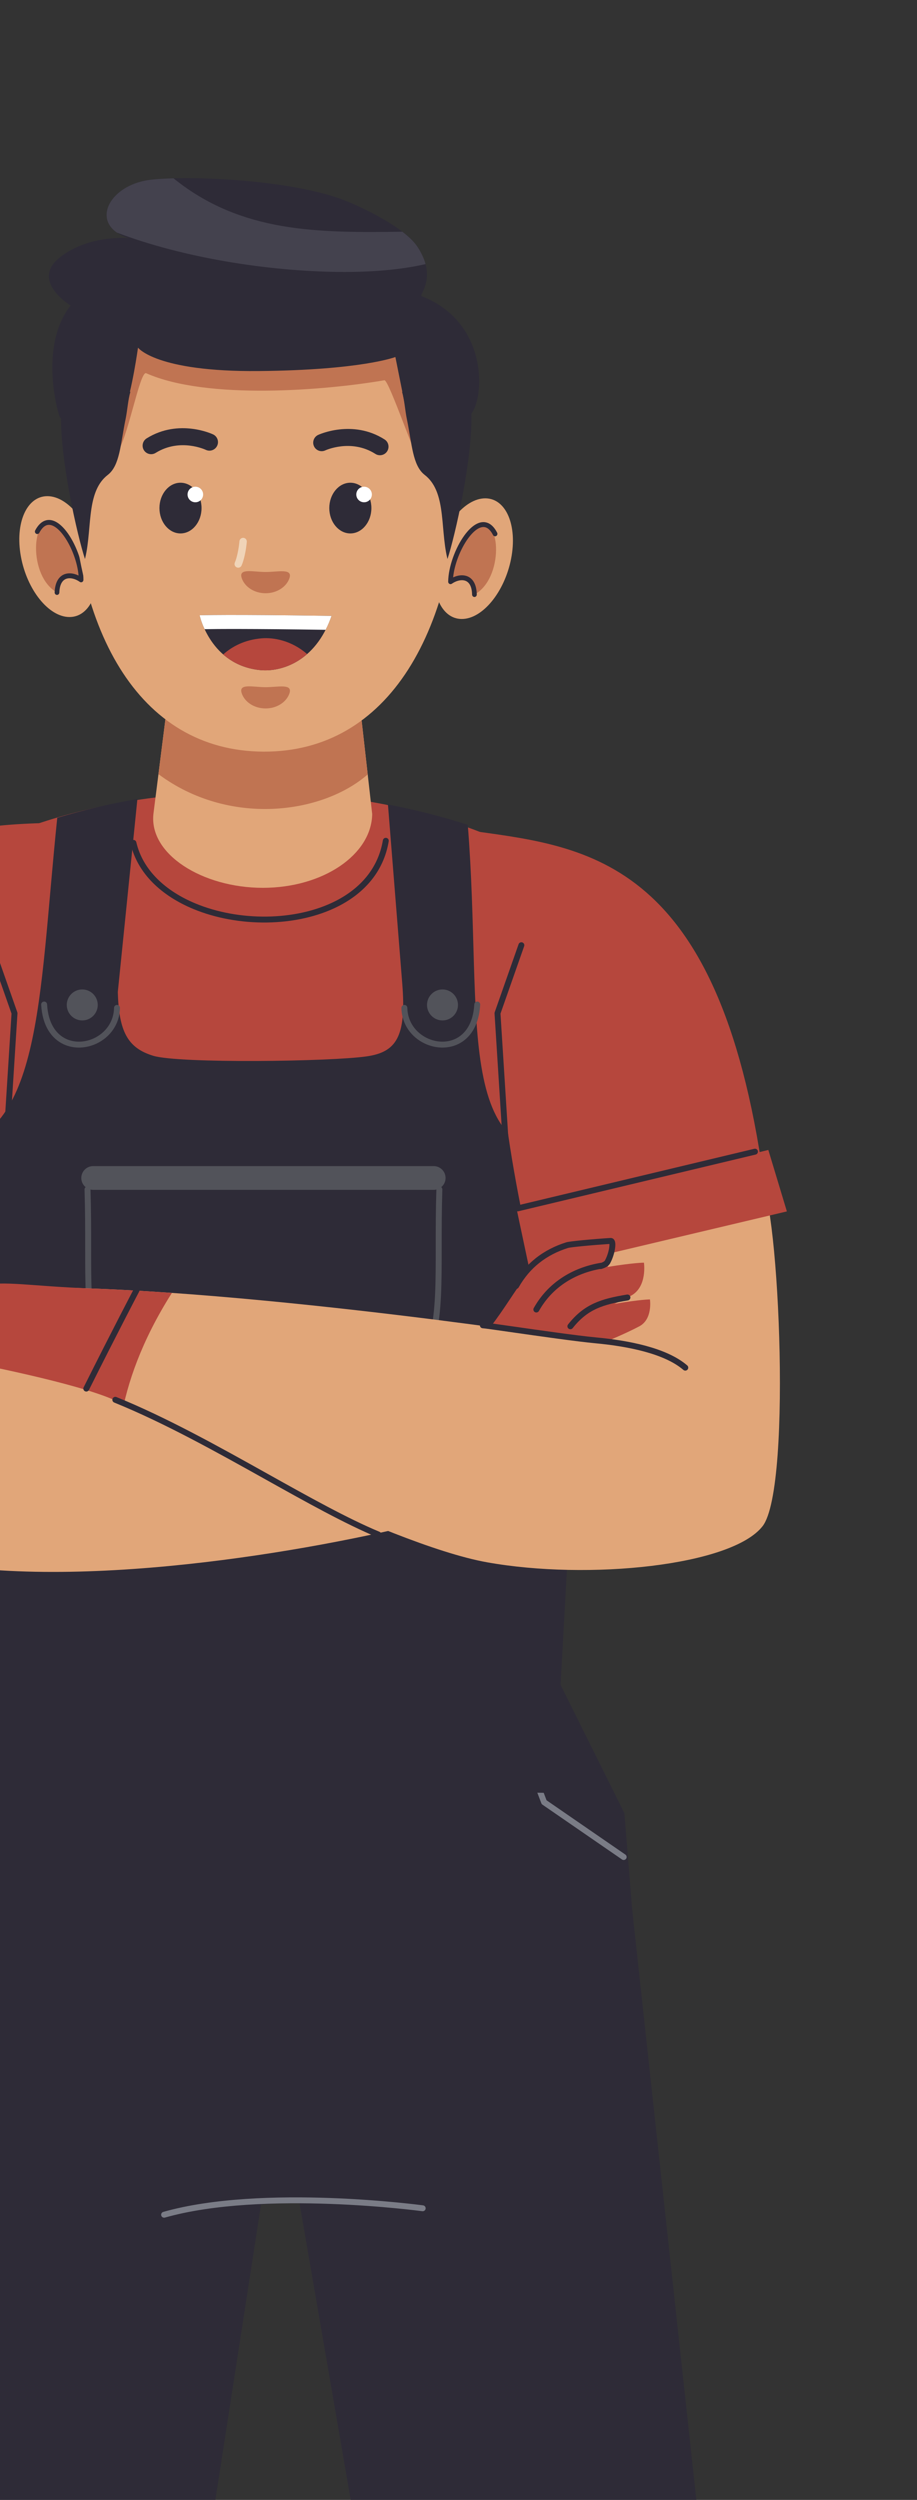<svg width="204" height="556" viewBox="0 0 204 556" fill="none" xmlns="http://www.w3.org/2000/svg">
<rect x="0" y="0" width="204" height="556" fill="#333333" stroke="none"/>
<mask id="mask0_2_368" style="mask-type:luminance" maskUnits="userSpaceOnUse" x="-9" y="0" width="213" height="565">
<path d="M203.245 0.029H-8.504V564.394H203.245V0.029Z" fill="white"/>
</mask>
<g mask="url(#mask0_2_368)">
<path fill-rule="evenodd" clip-rule="evenodd" d="M-3.462 366.622L-21.992 405.898L-24.229 432.048L-37.183 613.531L-38.066 778.835H37.037L44.089 624.76L39.046 613.409L58.074 490.292L66.599 489.808L86.803 606.89L83.325 613.679L91.854 778.835H167.563L160.269 605.297L140.617 424.485L138.909 403.29L119.467 364.179L-3.462 366.622Z" fill="#2E2B37"/>
<path fill-rule="evenodd" clip-rule="evenodd" d="M8.998 369.293C8.648 369.196 8.443 368.834 8.539 368.483C8.636 368.132 8.998 367.926 9.349 368.023C59.35 381.993 111.285 368.14 111.435 368.101C111.787 368.01 112.147 368.221 112.238 368.573C112.329 368.926 112.118 369.285 111.766 369.376C111.613 369.415 59.341 383.357 8.998 369.293Z" fill="#7A7C86"/>
<path fill-rule="evenodd" clip-rule="evenodd" d="M7.468 377.13C7.127 377.005 6.954 376.629 7.08 376.292C7.207 375.955 7.586 375.784 7.926 375.909C47.941 390.745 107.9 378.651 108.073 378.616C108.429 378.547 108.776 378.775 108.846 379.127C108.917 379.481 108.687 379.822 108.331 379.894C108.158 379.928 47.833 392.098 7.468 377.13Z" fill="#7A7C86"/>
<path fill-rule="evenodd" clip-rule="evenodd" d="M-22.205 418.426C-22.468 418.678 -22.886 418.67 -23.139 418.407C-23.392 418.144 -23.383 417.726 -23.121 417.474L-4.062 399.168L-0.278 387.135C-0.17 386.786 0.201 386.592 0.55 386.7C0.898 386.808 1.092 387.18 0.984 387.526L-2.852 399.722C-2.884 399.825 -2.941 399.921 -3.025 400L-22.205 418.426Z" fill="#7A7C86"/>
<path fill-rule="evenodd" clip-rule="evenodd" d="M139.123 412.477C139.423 412.685 139.498 413.095 139.291 413.395C139.083 413.695 138.673 413.771 138.373 413.563L120.667 401.368C120.552 401.289 120.47 401.18 120.425 401.057L113.342 382.375C113.213 382.034 113.386 381.652 113.727 381.525C114.069 381.395 114.449 381.568 114.578 381.91L121.587 400.398L139.123 412.477Z" fill="#7A7C86"/>
<path fill-rule="evenodd" clip-rule="evenodd" d="M36.686 493.211C36.336 493.31 35.971 493.105 35.873 492.754C35.775 492.403 35.98 492.041 36.33 491.942C58.474 485.666 94.018 490.476 94.121 490.489C94.481 490.536 94.735 490.867 94.688 491.227C94.641 491.586 94.31 491.841 93.95 491.794C93.848 491.781 58.572 487.007 36.686 493.211Z" fill="#7A7C86"/>
<path fill-rule="evenodd" clip-rule="evenodd" d="M155.638 268.553C156.593 268.563 164.309 262.816 164.243 262.041C159.309 204.127 112.659 176.774 57.956 176.133C-18.529 175.234 -46.698 219.24 -56.051 247.556C-60.468 260.926 -35.716 266.681 -34.847 266.69L155.638 268.553Z" fill="#B6473D"/>
<path fill-rule="evenodd" clip-rule="evenodd" d="M-13.551 255.86L-9.525 396.615L123.378 398.778L131.274 255.86C100.103 261.788 107.597 227.631 104.066 183.454C98.272 181.586 92.329 180.086 86.305 178.932C87.368 192.225 88.43 205.519 89.493 218.811C90.435 230.612 88.152 233.999 81.569 234.948C73.418 236.122 39.806 236.551 34.096 234.818C28.374 233.083 26.453 229.394 26.208 220.641L30.567 177.71C24.54 178.747 18.577 180.141 12.737 181.884C8.486 223.066 9.454 253.909 -13.551 255.86Z" fill="#2E2B37"/>
<path fill-rule="evenodd" clip-rule="evenodd" d="M20.727 264.635C19.269 264.635 18.086 263.453 18.086 261.994C18.086 260.535 19.269 259.352 20.727 259.352H96.48C97.939 259.352 99.123 260.535 99.123 261.994C99.123 263.453 97.939 264.635 96.48 264.635H20.727Z" fill="#52535A"/>
<path fill-rule="evenodd" clip-rule="evenodd" d="M18.805 264.568C18.793 264.202 19.08 263.896 19.446 263.884C19.812 263.873 20.117 264.159 20.129 264.526C20.276 269.149 20.275 273.398 20.274 277.29C20.272 292.831 20.27 302.619 29.887 308.732C30.62 309.198 31.44 309.67 32.334 310.057C33.225 310.443 34.209 310.755 35.285 310.914C52.363 313.428 81.02 311.1 81.103 311.095C81.469 311.066 81.79 311.339 81.818 311.705C81.847 312.07 81.573 312.391 81.208 312.42C81.125 312.426 52.324 314.764 35.093 312.228C33.9 312.053 32.805 311.706 31.81 311.274C30.818 310.844 29.943 310.343 29.175 309.855C18.945 303.35 18.947 293.28 18.95 277.29C18.95 273.417 18.951 269.19 18.805 264.568Z" fill="#52535A"/>
<path fill-rule="evenodd" clip-rule="evenodd" d="M97.08 264.526C97.092 264.16 97.398 263.874 97.764 263.884C98.13 263.896 98.417 264.201 98.406 264.568C98.259 269.191 98.26 273.417 98.26 277.29C98.263 293.28 98.264 303.35 88.035 309.855C84.883 311.859 80.066 312.331 74.542 312.87L73.759 312.946C71.856 313.136 69.879 313.27 67.869 313.363C65.686 313.464 63.448 313.515 61.215 313.528C60.849 313.53 60.552 313.233 60.55 312.868C60.548 312.503 60.844 312.205 61.209 312.203C63.406 312.19 65.624 312.14 67.812 312.038C69.802 311.946 71.756 311.813 73.629 311.628L74.417 311.552C79.767 311.029 84.432 310.573 87.323 308.734C96.94 302.62 96.938 292.833 96.935 277.292C96.934 273.398 96.933 269.15 97.08 264.526Z" fill="#52535A"/>
<path fill-rule="evenodd" clip-rule="evenodd" d="M9.159 223.45C9.139 223.088 9.418 222.776 9.781 222.756C10.144 222.736 10.455 223.016 10.475 223.378C10.71 227.566 12.463 230.002 14.685 231.05C15.661 231.51 16.731 231.708 17.806 231.672C18.89 231.637 19.979 231.362 20.979 230.882C23.408 229.717 25.31 227.328 25.373 224.148C25.379 223.785 25.68 223.497 26.043 223.503C26.406 223.51 26.694 223.811 26.687 224.174C26.614 227.905 24.388 230.706 21.546 232.07C20.382 232.628 19.114 232.946 17.847 232.988C16.569 233.031 15.292 232.794 14.122 232.243C11.494 231.003 9.426 228.2 9.159 223.45Z" fill="#52535A"/>
<path fill-rule="evenodd" clip-rule="evenodd" d="M105.514 223.378C105.533 223.016 105.844 222.736 106.207 222.756C106.57 222.777 106.848 223.088 106.828 223.45C106.561 228.2 104.493 231.003 101.865 232.242C100.695 232.793 99.418 233.03 98.14 232.987C96.873 232.945 95.604 232.627 94.44 232.069C91.598 230.705 89.372 227.904 89.299 224.173C89.292 223.81 89.581 223.509 89.944 223.502C90.308 223.496 90.608 223.784 90.615 224.147C90.678 227.328 92.58 229.716 95.009 230.881C96.009 231.362 97.098 231.636 98.182 231.671C99.256 231.707 100.327 231.509 101.303 231.049C103.525 230.002 105.278 227.565 105.514 223.378Z" fill="#52535A"/>
<path fill-rule="evenodd" clip-rule="evenodd" d="M18.299 226.953C20.197 226.953 21.745 225.405 21.745 223.508C21.745 221.61 20.197 220.062 18.299 220.062C16.401 220.062 14.853 221.61 14.853 223.508C14.853 225.405 16.401 226.953 18.299 226.953Z" fill="#52535A"/>
<path fill-rule="evenodd" clip-rule="evenodd" d="M98.439 226.953C100.337 226.953 101.885 225.405 101.885 223.508C101.885 221.61 100.337 220.062 98.439 220.062C96.541 220.062 94.994 221.61 94.994 223.508C94.994 225.405 96.541 226.953 98.439 226.953Z" fill="#52535A"/>
<path fill-rule="evenodd" clip-rule="evenodd" d="M-56.97 263.192C-60.477 302.772 -58.472 332.845 -58.472 332.845C-58.472 332.845 -37.93 347.374 2.151 349.379C42.232 351.383 93.336 339.86 107.364 334.849C121.393 329.839 89.829 310.299 89.829 310.299C89.829 310.299 51.751 309.798 30.708 305.79C9.666 301.782 -4.596 301.153 -4.596 301.153L-8.604 271.347L-56.97 263.192Z" fill="#E1A679"/>
<path fill-rule="evenodd" clip-rule="evenodd" d="M-9.874 287.08C28.203 282.963 119.889 296.637 119.889 296.637L119.714 272.03L168.789 262.659C172.943 261.865 176.498 330.61 169.651 339.432C162.802 348.253 130.911 351.508 108.365 347.471C85.82 343.436 36.72 317.233 26.7 311.988C16.679 306.744 -20.896 300.351 -20.896 300.351L-9.874 287.08Z" fill="#E1A679"/>
<path fill-rule="evenodd" clip-rule="evenodd" d="M109.124 295.102C115.414 286.946 118.442 278.855 125.898 277.539C133.353 276.224 136.148 276.224 136.148 276.224C136.148 276.224 136.629 279.407 135.162 281.777C141.004 280.828 143.254 280.828 143.254 280.828C143.254 280.828 144.069 286.222 140.342 288.195C139.186 288.806 137.896 289.43 136.667 290C142.419 289.003 144.59 289.003 144.59 289.003C144.59 289.003 145.253 293.385 142.224 294.987C139.196 296.589 135.033 298.3 135.033 298.3L135.011 298.335C126.482 297.035 117.487 296.851 109.124 295.102Z" fill="#B6473D"/>
<path fill-rule="evenodd" clip-rule="evenodd" d="M26.7 311.986C26.952 312.118 27.229 312.263 27.528 312.421C27.984 310.396 28.579 308.223 29.349 305.916C29.716 304.817 30.123 303.688 30.574 302.532C32.359 297.953 34.833 292.927 38.245 287.552C31.975 287.112 25.792 286.766 19.883 286.55C-5.757 285.617 -5.052 281.276 -20.896 300.35C-20.896 300.35 -17.334 300.957 -12.111 301.948C-0.37 304.177 19.764 308.357 26.7 311.986Z" fill="#B6473D"/>
<path fill-rule="evenodd" clip-rule="evenodd" d="M25.409 311.94C25.072 311.802 24.908 311.419 25.044 311.081C25.181 310.743 25.565 310.58 25.903 310.718C37.073 315.244 48.789 321.788 59.677 327.87C68.784 332.956 77.309 337.718 84.428 340.686C84.764 340.826 84.924 341.211 84.784 341.548C84.645 341.884 84.259 342.043 83.923 341.903C76.75 338.912 68.186 334.129 59.037 329.019C48.193 322.962 36.522 316.444 25.409 311.94Z" fill="#2E2B37"/>
<path fill-rule="evenodd" clip-rule="evenodd" d="M170.822 269.51C133.093 273.366 118.04 278.644 118.04 278.644C118.04 278.644 114.699 264.72 112.634 249.386C110.53 233.762 106.119 216.175 110.854 204.874C112.7 200.469 101.626 184.321 105.736 184.89C132.119 188.537 161.96 191.831 170.822 269.51Z" fill="#B6473D"/>
<path fill-rule="evenodd" clip-rule="evenodd" d="M107.419 295.42C107.055 295.42 106.759 295.125 106.759 294.76C106.759 294.396 107.055 294.1 107.419 294.1C107.742 294.1 110.373 294.477 113.905 294.981C119.902 295.838 128.517 297.072 132.517 297.443C136.143 297.779 140.076 298.351 143.656 299.321C147.29 300.305 150.587 301.704 152.885 303.683C153.16 303.92 153.19 304.337 152.952 304.612C152.714 304.887 152.298 304.917 152.023 304.679C149.894 302.846 146.777 301.533 143.315 300.595C139.799 299.643 135.947 299.081 132.398 298.752C128.307 298.373 119.706 297.143 113.719 296.287C110.25 295.791 107.665 295.42 107.419 295.42Z" fill="#2E2B37"/>
<path fill-rule="evenodd" clip-rule="evenodd" d="M-59.959 268.527C-24.257 273.317 -6.314 277.87 -6.314 277.87C-6.314 277.87 7.671 227.704 -0.933 204.874C-2.593 200.469 15.271 182.946 11.161 183.025C-20.768 183.645 -50.061 190.85 -59.959 268.527Z" fill="#B6473D"/>
<path fill-rule="evenodd" clip-rule="evenodd" d="M115.02 269.313C117.917 282.959 117.917 282.959 117.917 282.959L175.053 269.428L170.926 255.761L115.02 269.313Z" fill="#B6473D"/>
<path fill-rule="evenodd" clip-rule="evenodd" d="M115.303 269.402C114.949 269.486 114.594 269.268 114.51 268.915C114.426 268.563 114.645 268.207 114.998 268.123L167.801 255.501C168.155 255.417 168.509 255.636 168.593 255.989C168.678 256.341 168.459 256.697 168.106 256.781L115.303 269.402Z" fill="#2E2B37"/>
<path fill-rule="evenodd" clip-rule="evenodd" d="M1.879 257.152C1.856 257.515 1.543 257.792 1.18 257.768C0.817 257.745 0.54 257.433 0.563 257.069L2.564 225.442L-2.704 210.441C-2.824 210.097 -2.642 209.722 -2.299 209.602C-1.956 209.483 -1.581 209.664 -1.461 210.007L3.839 225.104C3.875 225.193 3.892 225.29 3.886 225.392L1.879 257.152Z" fill="#2E2B37"/>
<path fill-rule="evenodd" clip-rule="evenodd" d="M113.341 257.069C113.364 257.433 113.088 257.746 112.725 257.768C112.362 257.791 112.049 257.515 112.027 257.152L110.017 225.392C110.011 225.29 110.028 225.193 110.064 225.104L115.365 210.007C115.485 209.663 115.861 209.483 116.203 209.602C116.547 209.722 116.728 210.097 116.608 210.441L111.341 225.442L113.341 257.069Z" fill="#2E2B37"/>
<path fill-rule="evenodd" clip-rule="evenodd" d="M29.04 187.613C28.957 187.258 29.178 186.903 29.532 186.821C29.887 186.739 30.242 186.96 30.324 187.314C31.79 193.615 36.924 198.218 43.504 200.946C48.313 202.941 53.886 203.933 59.375 203.858C64.851 203.783 70.237 202.643 74.686 200.375C80.112 197.609 84.133 193.152 85.177 186.89C85.236 186.531 85.576 186.288 85.935 186.348C86.294 186.408 86.537 186.747 86.477 187.107C85.356 193.834 81.066 198.604 75.285 201.551C70.657 203.91 65.067 205.096 59.39 205.173C53.726 205.251 47.97 204.226 42.999 202.164C36.048 199.281 30.613 194.373 29.04 187.613Z" fill="#2E2B37"/>
<path fill-rule="evenodd" clip-rule="evenodd" d="M19.787 309.134C19.625 309.458 19.23 309.589 18.905 309.427C18.58 309.266 18.448 308.87 18.611 308.545C25.161 295.443 29.785 286.659 29.798 286.634C29.968 286.312 30.366 286.189 30.688 286.358C31.01 286.526 31.133 286.926 30.964 287.248C30.951 287.273 26.283 296.143 19.787 309.134Z" fill="#2E2B37"/>
<path fill-rule="evenodd" clip-rule="evenodd" d="M119.891 291.572C119.713 291.89 119.311 292.004 118.993 291.825C118.676 291.647 118.563 291.245 118.741 290.927C120.328 288.091 122.438 285.909 124.829 284.292C127.509 282.479 130.544 281.382 133.593 280.873C133.952 280.813 134.292 281.057 134.352 281.415C134.411 281.774 134.169 282.113 133.81 282.174C130.938 282.653 128.083 283.685 125.566 285.385C123.339 286.894 121.373 288.929 119.891 291.572Z" fill="#2E2B37"/>
<path fill-rule="evenodd" clip-rule="evenodd" d="M127.404 295.387C127.179 295.67 126.765 295.719 126.48 295.494C126.196 295.269 126.148 294.855 126.372 294.57C128.189 292.267 130.044 290.839 132.177 289.865C134.285 288.902 136.632 288.394 139.476 287.921C139.835 287.861 140.175 288.105 140.234 288.463C140.295 288.822 140.051 289.162 139.693 289.221C136.946 289.679 134.691 290.164 132.723 291.063C130.778 291.951 129.079 293.263 127.404 295.387Z" fill="#2E2B37"/>
<path fill-rule="evenodd" clip-rule="evenodd" d="M115.379 286.331C115.201 286.648 114.799 286.762 114.482 286.584C114.164 286.405 114.051 286.004 114.229 285.686C115.562 283.307 117.228 281.397 119.115 279.889V279.886C121.188 278.232 123.522 277.068 125.967 276.304C126.363 276.18 127.798 276.006 129.549 275.835C131.581 275.638 134.052 275.439 135.803 275.334H135.824C135.947 275.329 136.065 275.347 136.177 275.388L136.179 275.389C136.592 275.539 136.815 275.93 136.875 276.475C136.914 276.819 136.89 277.263 136.814 277.751C136.653 278.784 136.245 280.071 135.699 281.029C135.516 281.35 135.212 281.604 134.849 281.804C134.535 281.978 134.185 282.113 133.842 282.218C133.494 282.327 133.124 282.133 133.016 281.785C132.908 281.437 133.101 281.067 133.449 280.96C133.731 280.872 134.003 280.771 134.215 280.653C134.378 280.563 134.502 280.469 134.554 280.378C135.022 279.556 135.373 278.444 135.513 277.549C135.567 277.203 135.588 276.898 135.569 276.667C133.838 276.778 131.551 276.962 129.672 277.144C128.007 277.305 126.67 277.464 126.359 277.561C124.063 278.278 121.875 279.368 119.935 280.917C118.182 282.317 116.629 284.101 115.379 286.331Z" fill="#2E2B37"/>
<path fill-rule="evenodd" clip-rule="evenodd" d="M10.56 110.351C15.174 110.373 20.005 116.409 21.352 123.833C22.698 131.257 20.05 137.256 15.436 137.234C10.823 137.212 5.991 131.175 4.644 123.752C3.298 116.328 5.946 110.328 10.56 110.351Z" fill="#E1A679"/>
<path fill-rule="evenodd" clip-rule="evenodd" d="M12.68 131.772C12.838 127.415 15.986 127.502 18.041 128.964C18.055 124.422 14.813 117.832 11.845 116.363C7.042 114.205 6.161 128.135 12.68 131.772Z" fill="#C07452"/>
<path fill-rule="evenodd" clip-rule="evenodd" d="M8.748 118.492C8.608 118.756 8.289 118.85 8.036 118.704C7.784 118.557 7.692 118.225 7.832 117.961C8.448 116.804 9.165 116.121 9.936 115.821C10.842 115.469 11.783 115.646 12.697 116.21C13.538 116.728 14.361 117.582 15.111 118.642C17.07 121.413 18.573 125.67 18.562 128.965C18.562 129.266 18.328 129.511 18.039 129.511C17.93 129.511 17.828 129.475 17.745 129.415C17.087 128.948 16.314 128.639 15.591 128.61C15.231 128.595 14.884 128.653 14.575 128.798C14.275 128.94 14.005 129.168 13.787 129.501C13.456 130.008 13.239 130.752 13.202 131.79C13.192 132.092 12.949 132.328 12.66 132.316C12.371 132.306 12.146 132.052 12.156 131.751C12.201 130.487 12.486 129.551 12.922 128.884C13.255 128.373 13.674 128.02 14.144 127.799C14.604 127.581 15.111 127.496 15.628 127.517C16.245 127.54 16.882 127.718 17.477 128.003C17.236 125.094 15.927 121.633 14.27 119.29C13.602 118.345 12.881 117.592 12.164 117.149C11.519 116.753 10.882 116.618 10.302 116.842C9.761 117.056 9.233 117.579 8.748 118.492Z" fill="#2E2B37"/>
<path fill-rule="evenodd" clip-rule="evenodd" d="M107.982 110.833C103.369 110.811 98.448 116.8 96.992 124.21C95.536 131.62 98.095 137.646 102.708 137.668C107.321 137.69 112.242 131.701 113.699 124.291C115.155 116.881 112.596 110.856 107.982 110.833Z" fill="#E1A679"/>
<path fill-rule="evenodd" clip-rule="evenodd" d="M105.544 132.233C105.451 127.876 102.302 127.93 100.226 129.373C100.279 124.833 103.619 118.274 106.609 116.834C111.442 114.722 112.116 128.658 105.544 132.233Z" fill="#C07452"/>
<path fill-rule="evenodd" clip-rule="evenodd" d="M110.596 118.472C110.733 118.738 110.638 119.07 110.383 119.213C110.128 119.356 109.81 119.256 109.674 118.989C109.205 118.077 108.689 117.551 108.156 117.333C107.579 117.099 106.939 117.227 106.288 117.615C105.564 118.048 104.832 118.792 104.149 119.729C102.454 122.055 101.09 125.507 100.805 128.418C101.409 128.135 102.056 127.964 102.681 127.949C103.192 127.937 103.691 128.03 104.145 128.252C104.607 128.478 105.019 128.833 105.342 129.339C105.77 130.012 106.041 130.953 106.069 132.222C106.074 132.523 105.844 132.773 105.556 132.779C105.267 132.784 105.028 132.545 105.022 132.243C105.001 131.203 104.793 130.454 104.468 129.944C104.257 129.614 103.994 129.385 103.701 129.242C103.399 129.096 103.057 129.033 102.7 129.042C101.972 129.059 101.186 129.364 100.516 129.83C100.431 129.888 100.329 129.921 100.221 129.92C99.932 129.916 99.701 129.668 99.704 129.367C99.743 126.067 101.312 121.815 103.316 119.065C104.083 118.014 104.919 117.17 105.768 116.664C106.69 116.113 107.633 115.948 108.534 116.314C109.296 116.625 110 117.315 110.596 118.472Z" fill="#2E2B37"/>
<path fill-rule="evenodd" clip-rule="evenodd" d="M37.671 153.082L34.15 180.868C32.998 189.959 45.042 197.461 58.477 197.461C71.814 197.461 82.642 190.141 82.801 181.068L79.662 153.276L37.671 153.082Z" fill="#E1A679"/>
<path fill-rule="evenodd" clip-rule="evenodd" d="M35.251 172.18C50.875 183.823 71.648 181.101 81.803 172.235L79.662 153.277L37.671 153.083L35.251 172.18Z" fill="#C07452"/>
<path fill-rule="evenodd" clip-rule="evenodd" d="M102.425 100.852C102.133 140.461 86.328 167.307 58.598 167.172C30.869 167.038 15.461 140.04 15.752 100.432C16.175 43.163 102.847 43.584 102.425 100.852Z" fill="#E1A679"/>
<path fill-rule="evenodd" clip-rule="evenodd" d="M102.425 100.852C102.419 101.604 102.406 102.349 102.39 103.091C98.129 105.773 106.448 100.935 93.821 103.518C92.985 103.689 86.533 84.398 85.514 84.573C72.606 86.796 46.111 89.037 32.523 83.01C31.054 82.359 28.301 98.524 25.794 100.951C18.976 107.551 19.693 104.939 15.769 103.908C15.75 102.76 15.744 101.601 15.752 100.431C15.813 92.198 17.664 85.163 20.775 79.312C40.147 66.368 82.308 67.202 98.736 81.82C101.128 87.251 102.479 93.593 102.425 100.852Z" fill="#C07452"/>
<path fill-rule="evenodd" clip-rule="evenodd" d="M29.005 87.147C26.875 86.909 24.003 86.636 20.335 86.387C18.598 86.27 16.681 86.158 14.579 86.057C13.981 87.98 13.65 89.836 13.589 91.57C13.409 96.692 14.312 103.549 15.46 109.755C16.658 116.23 18.123 121.992 18.903 124.327C18.917 124.268 18.931 124.211 18.946 124.152C19.803 120.586 19.796 116.601 20.344 113.095C20.822 110.05 21.721 107.366 23.972 105.627C26.692 103.526 26.79 98.745 27.935 93.234C28.335 91.315 28.48 88.919 29.005 87.147Z" fill="#2E2B37"/>
<path fill-rule="evenodd" clip-rule="evenodd" d="M89.446 87.147C91.577 86.909 94.448 86.636 98.116 86.387C99.853 86.27 101.771 86.158 103.872 86.057C104.471 87.98 104.801 89.836 104.862 91.57C105.043 96.692 104.139 103.549 102.992 109.755C101.794 116.23 100.328 121.992 99.549 124.327C99.535 124.268 99.52 124.211 99.506 124.152C98.649 120.586 98.656 116.601 98.107 113.095C97.63 110.05 96.731 107.366 94.48 105.627C91.76 103.526 91.662 98.745 90.517 93.234C90.117 91.315 89.972 88.919 89.446 87.147Z" fill="#2E2B37"/>
<path fill-rule="evenodd" clip-rule="evenodd" d="M73.751 136.979C50.414 136.613 44.415 136.843 44.415 136.843C44.415 136.843 46.809 148.009 57.98 149.047C62.292 149.448 70.129 147.412 73.751 136.979Z" fill="#2E2B37"/>
<path fill-rule="evenodd" clip-rule="evenodd" d="M49.647 145.554C51.643 147.301 54.346 148.71 57.979 149.048C60.68 149.299 64.762 148.594 68.325 145.471C64.855 142.457 60.883 141.745 58.226 141.967C54.471 142.281 51.688 143.746 49.647 145.554Z" fill="#B6473D"/>
<path fill-rule="evenodd" clip-rule="evenodd" d="M72.438 140.078C55.479 139.82 48.084 139.888 45.522 139.935C44.698 138.163 44.415 136.844 44.415 136.844C44.415 136.844 50.415 136.614 73.751 136.98C73.359 138.107 72.918 139.138 72.438 140.078Z" fill="white"/>
<path fill-rule="evenodd" clip-rule="evenodd" d="M53.747 125.77C53.566 126.185 53.082 126.375 52.668 126.194C52.252 126.013 52.063 125.53 52.243 125.114C52.477 124.579 52.685 123.845 52.855 123.064C53.057 122.143 53.2 121.168 53.267 120.373C53.305 119.92 53.702 119.584 54.154 119.621C54.607 119.658 54.943 120.055 54.906 120.508C54.833 121.367 54.678 122.418 54.461 123.411C54.272 124.28 54.03 125.118 53.747 125.77Z" fill="#F0D4B8"/>
<path fill-rule="evenodd" clip-rule="evenodd" d="M53.776 128.578C54.427 130.511 56.538 131.931 59.053 131.943C61.55 131.955 63.67 130.573 64.367 128.669C65.228 126.312 61.872 127.225 59.043 127.216C56.264 127.207 53.005 126.286 53.776 128.578Z" fill="#C07452"/>
<path fill-rule="evenodd" clip-rule="evenodd" d="M47.396 96.611C48.344 97.049 48.759 98.176 48.319 99.127C47.88 100.079 46.753 100.497 45.806 100.06C45.79 100.053 40.101 97.32 34.625 100.729C33.733 101.284 32.561 101.01 32.009 100.119C31.458 99.227 31.734 98.05 32.627 97.495C39.86 92.991 47.376 96.603 47.396 96.611Z" fill="#2E2B37"/>
<path fill-rule="evenodd" clip-rule="evenodd" d="M70.801 96.718C69.847 97.146 69.415 98.27 69.839 99.226C70.264 100.181 71.383 100.611 72.338 100.182C72.354 100.175 78.085 97.494 83.507 100.954C84.391 101.517 85.569 101.255 86.133 100.367C86.697 99.479 86.439 98.301 85.556 97.738C78.394 93.168 70.822 96.709 70.801 96.718Z" fill="#2E2B37"/>
<path fill-rule="evenodd" clip-rule="evenodd" d="M40.154 118.641C42.735 118.641 44.838 116.109 44.838 113.001C44.838 109.897 42.735 107.362 40.154 107.362C37.574 107.362 35.47 109.896 35.47 113.001C35.47 116.108 37.574 118.641 40.154 118.641Z" fill="#2E2B37"/>
<path fill-rule="evenodd" clip-rule="evenodd" d="M77.939 118.641C80.519 118.641 82.623 116.109 82.623 113.001C82.623 109.897 80.52 107.362 77.939 107.362C75.359 107.362 73.255 109.896 73.255 113.001C73.255 116.108 75.36 118.641 77.939 118.641Z" fill="#2E2B37"/>
<path fill-rule="evenodd" clip-rule="evenodd" d="M53.776 154.2C54.427 156.133 56.538 157.553 59.053 157.564C61.55 157.576 63.67 156.196 64.367 154.29C65.228 151.933 61.872 152.845 59.043 152.837C56.264 152.829 53.005 151.908 53.776 154.2Z" fill="#C07452"/>
<path fill-rule="evenodd" clip-rule="evenodd" d="M43.457 108.249C44.413 108.249 45.188 109.024 45.188 109.981C45.188 110.937 44.412 111.712 43.457 111.712C42.5 111.712 41.725 110.937 41.725 109.981C41.725 109.024 42.5 108.249 43.457 108.249Z" fill="white"/>
<path fill-rule="evenodd" clip-rule="evenodd" d="M80.995 108.249C81.951 108.249 82.726 109.024 82.726 109.981C82.726 110.937 81.95 111.712 80.995 111.712C80.039 111.712 79.263 110.937 79.263 109.981C79.262 109.024 80.038 108.249 80.995 108.249Z" fill="white"/>
<path fill-rule="evenodd" clip-rule="evenodd" d="M27.787 90.854C29.349 87.002 30.702 77.32 30.702 77.32C30.702 77.32 34.658 82.733 57.561 82.525C80.463 82.317 87.959 79.402 87.959 79.402L91.082 95.017L103.782 92.727C107.495 92.057 110.227 72.247 93.788 65.868C93.098 65.601 97.416 61.826 92.885 54.913C90.169 50.77 81.331 46.447 76.963 44.688C65.351 40.012 42.507 38.967 33.63 39.963C23.984 41.046 19.642 50.123 28.62 52.96C28.62 52.96 19.667 52.127 13.213 57.332C6.759 62.537 15.711 67.95 15.711 67.95C8.399 77.238 13.121 92.977 13.421 92.934L27.787 90.854Z" fill="#2E2B37"/>
<path fill-rule="evenodd" clip-rule="evenodd" d="M25.986 51.721C40.692 57.337 59.618 60.323 75.375 60.481C82.494 60.552 89.146 60.018 94.667 58.737C94.361 57.595 93.806 56.319 92.885 54.914C92.143 53.783 90.947 52.64 89.509 51.538C70.758 51.779 53.668 51.833 38.595 39.656C36.673 39.708 34.988 39.812 33.63 39.965C25.123 40.919 20.74 48.095 25.986 51.721Z" fill="#44424E"/>
</g>
</svg>
